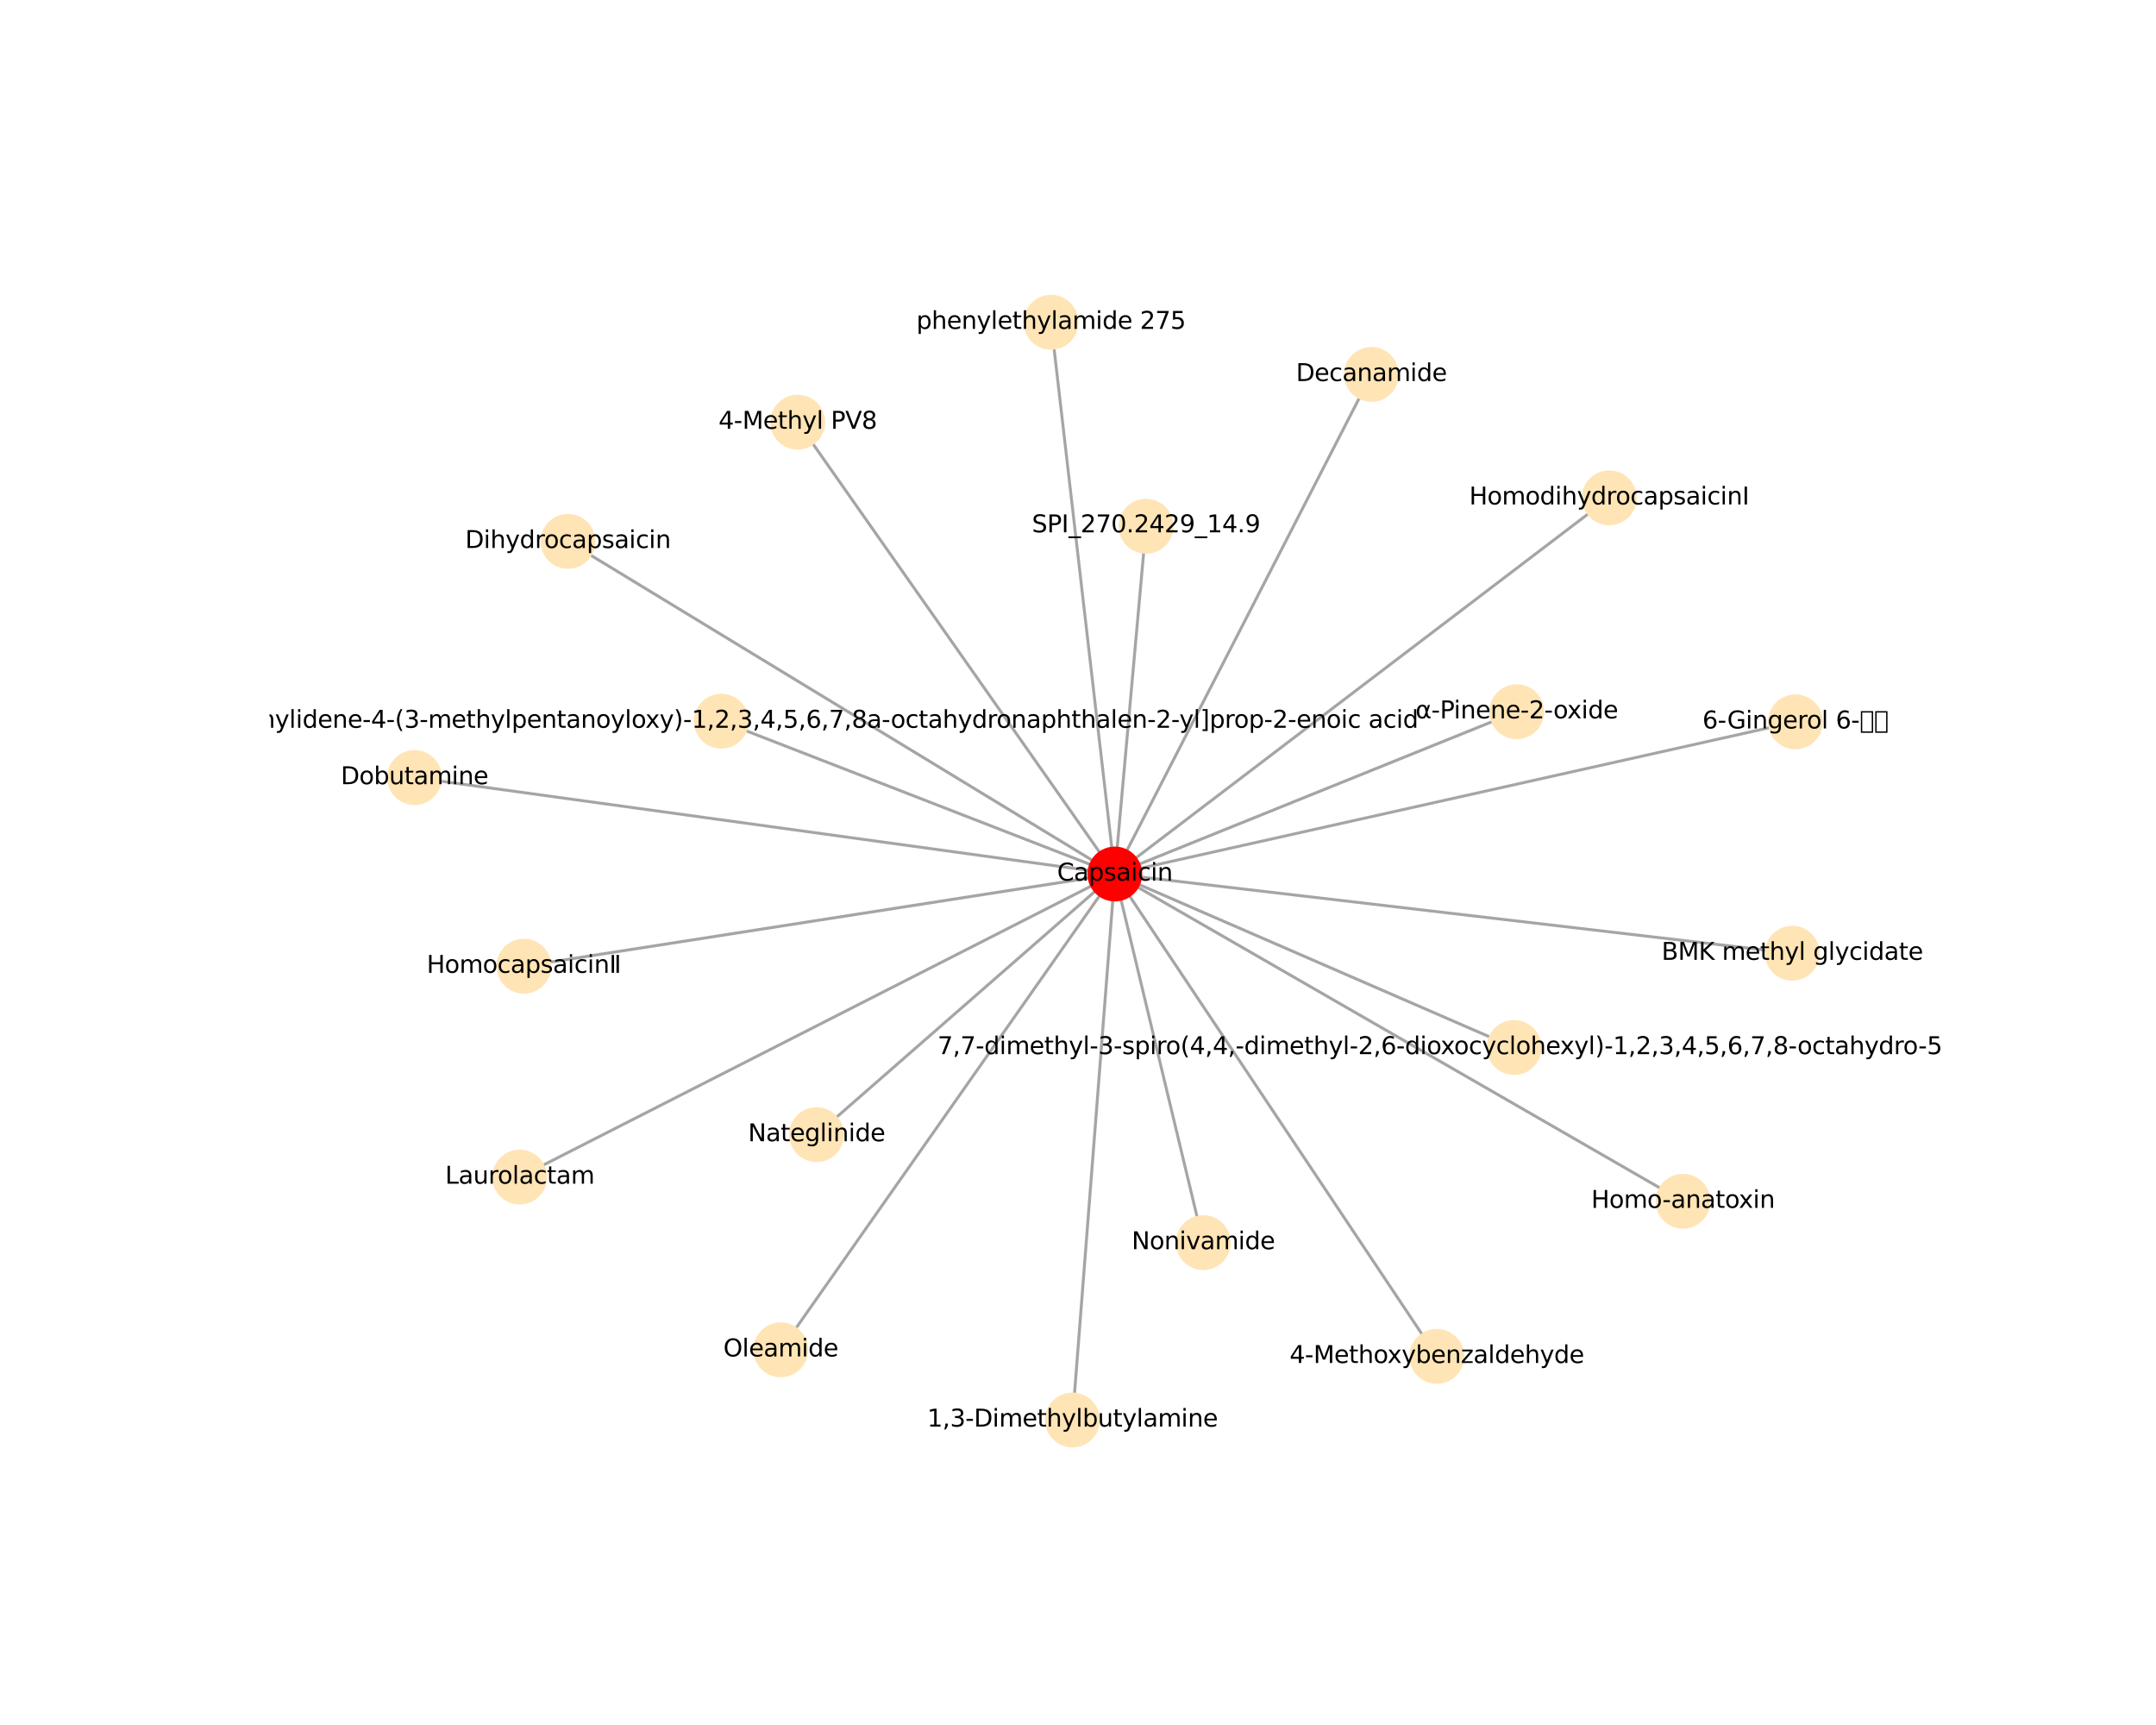 <?xml version="1.0" encoding="utf-8" standalone="no"?>
<!DOCTYPE svg PUBLIC "-//W3C//DTD SVG 1.1//EN"
  "http://www.w3.org/Graphics/SVG/1.1/DTD/svg11.dtd">
<svg xmlns:xlink="http://www.w3.org/1999/xlink" width="720pt" height="576pt" viewBox="0 0 720 576" xmlns="http://www.w3.org/2000/svg" version="1.1">
 <defs>
  <style type="text/css">*{stroke-linejoin: round; stroke-linecap: butt}</style>
 </defs>
 <g id="figure_1">
  <g id="patch_1">
   <path d="M 0 576 
L 720 576 
L 720 0 
L 0 0 
z
" style="fill: #ffffff"/>
  </g>
  <g id="axes_1">
   <g id="LineCollection_1">
    <path d="M 372.301 291.844 
L 506.515 237.656 
" clip-path="url(#p88972dcd99)" style="fill: none; stroke: #808080; stroke-opacity: 0.7; stroke-width: 0.997"/>
    <path d="M 372.301 291.844 
L 189.671 180.771 
" clip-path="url(#p88972dcd99)" style="fill: none; stroke: #808080; stroke-opacity: 0.7; stroke-width: 0.996"/>
    <path d="M 372.301 291.844 
L 505.641 349.782 
" clip-path="url(#p88972dcd99)" style="fill: none; stroke: #808080; stroke-opacity: 0.7; stroke-width: 0.993"/>
    <path d="M 372.301 291.844 
L 174.95 322.627 
" clip-path="url(#p88972dcd99)" style="fill: none; stroke: #808080; stroke-opacity: 0.7; stroke-width: 0.992"/>
    <path d="M 372.301 291.844 
L 562.037 401.113 
" clip-path="url(#p88972dcd99)" style="fill: none; stroke: #808080; stroke-opacity: 0.7; stroke-width: 0.989"/>
    <path d="M 372.301 291.844 
L 240.888 240.805 
" clip-path="url(#p88972dcd99)" style="fill: none; stroke: #808080; stroke-opacity: 0.7; stroke-width: 0.987"/>
    <path d="M 372.301 291.844 
L 358.15 474.153 
" clip-path="url(#p88972dcd99)" style="fill: none; stroke: #808080; stroke-opacity: 0.7; stroke-width: 0.987"/>
    <path d="M 372.301 291.844 
L 479.819 452.915 
" clip-path="url(#p88972dcd99)" style="fill: none; stroke: #808080; stroke-opacity: 0.7; stroke-width: 0.987"/>
    <path d="M 372.301 291.844 
L 272.695 378.865 
" clip-path="url(#p88972dcd99)" style="fill: none; stroke: #808080; stroke-opacity: 0.7; stroke-width: 0.986"/>
    <path d="M 372.301 291.844 
L 173.551 393.043 
" clip-path="url(#p88972dcd99)" style="fill: none; stroke: #808080; stroke-opacity: 0.7; stroke-width: 0.984"/>
    <path d="M 372.301 291.844 
L 457.985 125.032 
" clip-path="url(#p88972dcd99)" style="fill: none; stroke: #808080; stroke-opacity: 0.7; stroke-width: 0.983"/>
    <path d="M 372.301 291.844 
L 266.394 140.966 
" clip-path="url(#p88972dcd99)" style="fill: none; stroke: #808080; stroke-opacity: 0.7; stroke-width: 0.983"/>
    <path d="M 372.301 291.844 
L 382.724 175.721 
" clip-path="url(#p88972dcd99)" style="fill: none; stroke: #808080; stroke-opacity: 0.7; stroke-width: 0.983"/>
    <path d="M 372.301 291.844 
L 260.745 450.72 
" clip-path="url(#p88972dcd99)" style="fill: none; stroke: #808080; stroke-opacity: 0.7; stroke-width: 0.982"/>
    <path d="M 372.301 291.844 
L 537.411 166.235 
" clip-path="url(#p88972dcd99)" style="fill: none; stroke: #808080; stroke-opacity: 0.7; stroke-width: 0.982"/>
    <path d="M 372.301 291.844 
L 138.421 259.645 
" clip-path="url(#p88972dcd99)" style="fill: none; stroke: #808080; stroke-opacity: 0.7; stroke-width: 0.977"/>
    <path d="M 372.301 291.844 
L 401.834 414.916 
" clip-path="url(#p88972dcd99)" style="fill: none; stroke: #808080; stroke-opacity: 0.7; stroke-width: 0.976"/>
    <path d="M 372.301 291.844 
L 599.579 241.033 
" clip-path="url(#p88972dcd99)" style="fill: none; stroke: #808080; stroke-opacity: 0.7; stroke-width: 0.974"/>
    <path d="M 372.301 291.844 
L 598.527 318.296 
" clip-path="url(#p88972dcd99)" style="fill: none; stroke: #808080; stroke-opacity: 0.7; stroke-width: 0.974"/>
    <path d="M 372.301 291.844 
L 350.987 107.607 
" clip-path="url(#p88972dcd99)" style="fill: none; stroke: #808080; stroke-opacity: 0.7; stroke-width: 0.973"/>
   </g>
   <g id="PathCollection_1">
    <defs>
     <path id="C0_0_7d063f6a67" d="M 0 8.66 
C 2.297 8.66 4.5 7.748 6.124 6.124 
C 7.748 4.5 8.66 2.297 8.66 -0 
C 8.66 -2.297 7.748 -4.5 6.124 -6.124 
C 4.5 -7.748 2.297 -8.66 0 -8.66 
C -2.297 -8.66 -4.5 -7.748 -6.124 -6.124 
C -7.748 -4.5 -8.66 -2.297 -8.66 0 
C -8.66 2.297 -7.748 4.5 -6.124 6.124 
C -4.5 7.748 -2.297 8.66 0 8.66 
z
"/>
    </defs>
    <g clip-path="url(#p88972dcd99)">
     <use xlink:href="#C0_0_7d063f6a67" x="372.301" y="291.844" style="fill: #ff0000; stroke: #ff0000"/>
    </g>
    <g clip-path="url(#p88972dcd99)">
     <use xlink:href="#C0_0_7d063f6a67" x="506.515" y="237.656" style="fill: #ffe4b5; stroke: #ffe4b5"/>
    </g>
    <g clip-path="url(#p88972dcd99)">
     <use xlink:href="#C0_0_7d063f6a67" x="189.671" y="180.771" style="fill: #ffe4b5; stroke: #ffe4b5"/>
    </g>
    <g clip-path="url(#p88972dcd99)">
     <use xlink:href="#C0_0_7d063f6a67" x="505.641" y="349.782" style="fill: #ffe4b5; stroke: #ffe4b5"/>
    </g>
    <g clip-path="url(#p88972dcd99)">
     <use xlink:href="#C0_0_7d063f6a67" x="174.95" y="322.627" style="fill: #ffe4b5; stroke: #ffe4b5"/>
    </g>
    <g clip-path="url(#p88972dcd99)">
     <use xlink:href="#C0_0_7d063f6a67" x="562.037" y="401.113" style="fill: #ffe4b5; stroke: #ffe4b5"/>
    </g>
    <g clip-path="url(#p88972dcd99)">
     <use xlink:href="#C0_0_7d063f6a67" x="240.888" y="240.805" style="fill: #ffe4b5; stroke: #ffe4b5"/>
    </g>
    <g clip-path="url(#p88972dcd99)">
     <use xlink:href="#C0_0_7d063f6a67" x="358.15" y="474.153" style="fill: #ffe4b5; stroke: #ffe4b5"/>
    </g>
    <g clip-path="url(#p88972dcd99)">
     <use xlink:href="#C0_0_7d063f6a67" x="479.819" y="452.915" style="fill: #ffe4b5; stroke: #ffe4b5"/>
    </g>
    <g clip-path="url(#p88972dcd99)">
     <use xlink:href="#C0_0_7d063f6a67" x="272.695" y="378.865" style="fill: #ffe4b5; stroke: #ffe4b5"/>
    </g>
    <g clip-path="url(#p88972dcd99)">
     <use xlink:href="#C0_0_7d063f6a67" x="173.551" y="393.043" style="fill: #ffe4b5; stroke: #ffe4b5"/>
    </g>
    <g clip-path="url(#p88972dcd99)">
     <use xlink:href="#C0_0_7d063f6a67" x="457.985" y="125.032" style="fill: #ffe4b5; stroke: #ffe4b5"/>
    </g>
    <g clip-path="url(#p88972dcd99)">
     <use xlink:href="#C0_0_7d063f6a67" x="266.394" y="140.966" style="fill: #ffe4b5; stroke: #ffe4b5"/>
    </g>
    <g clip-path="url(#p88972dcd99)">
     <use xlink:href="#C0_0_7d063f6a67" x="382.724" y="175.721" style="fill: #ffe4b5; stroke: #ffe4b5"/>
    </g>
    <g clip-path="url(#p88972dcd99)">
     <use xlink:href="#C0_0_7d063f6a67" x="260.745" y="450.72" style="fill: #ffe4b5; stroke: #ffe4b5"/>
    </g>
    <g clip-path="url(#p88972dcd99)">
     <use xlink:href="#C0_0_7d063f6a67" x="537.411" y="166.235" style="fill: #ffe4b5; stroke: #ffe4b5"/>
    </g>
    <g clip-path="url(#p88972dcd99)">
     <use xlink:href="#C0_0_7d063f6a67" x="138.421" y="259.645" style="fill: #ffe4b5; stroke: #ffe4b5"/>
    </g>
    <g clip-path="url(#p88972dcd99)">
     <use xlink:href="#C0_0_7d063f6a67" x="401.834" y="414.916" style="fill: #ffe4b5; stroke: #ffe4b5"/>
    </g>
    <g clip-path="url(#p88972dcd99)">
     <use xlink:href="#C0_0_7d063f6a67" x="599.579" y="241.033" style="fill: #ffe4b5; stroke: #ffe4b5"/>
    </g>
    <g clip-path="url(#p88972dcd99)">
     <use xlink:href="#C0_0_7d063f6a67" x="598.527" y="318.296" style="fill: #ffe4b5; stroke: #ffe4b5"/>
    </g>
    <g clip-path="url(#p88972dcd99)">
     <use xlink:href="#C0_0_7d063f6a67" x="350.987" y="107.607" style="fill: #ffe4b5; stroke: #ffe4b5"/>
    </g>
   </g>
   <g id="text_1">
    <g clip-path="url(#p88972dcd99)">
     <!-- Capsaicin -->
     <g transform="translate(353.025 294.052) scale(0.08 -0.08)">
      <defs>
       <path id="DejaVuSans-43" d="M 4122 4306 
L 4122 3641 
Q 3803 3938 3442 4084 
Q 3081 4231 2675 4231 
Q 1875 4231 1450 3742 
Q 1025 3253 1025 2328 
Q 1025 1406 1450 917 
Q 1875 428 2675 428 
Q 3081 428 3442 575 
Q 3803 722 4122 1019 
L 4122 359 
Q 3791 134 3420 21 
Q 3050 -91 2638 -91 
Q 1578 -91 968 557 
Q 359 1206 359 2328 
Q 359 3453 968 4101 
Q 1578 4750 2638 4750 
Q 3056 4750 3426 4639 
Q 3797 4528 4122 4306 
z
" transform="scale(0.016)"/>
       <path id="DejaVuSans-61" d="M 2194 1759 
Q 1497 1759 1228 1600 
Q 959 1441 959 1056 
Q 959 750 1161 570 
Q 1363 391 1709 391 
Q 2188 391 2477 730 
Q 2766 1069 2766 1631 
L 2766 1759 
L 2194 1759 
z
M 3341 1997 
L 3341 0 
L 2766 0 
L 2766 531 
Q 2569 213 2275 61 
Q 1981 -91 1556 -91 
Q 1019 -91 701 211 
Q 384 513 384 1019 
Q 384 1609 779 1909 
Q 1175 2209 1959 2209 
L 2766 2209 
L 2766 2266 
Q 2766 2663 2505 2880 
Q 2244 3097 1772 3097 
Q 1472 3097 1187 3025 
Q 903 2953 641 2809 
L 641 3341 
Q 956 3463 1253 3523 
Q 1550 3584 1831 3584 
Q 2591 3584 2966 3190 
Q 3341 2797 3341 1997 
z
" transform="scale(0.016)"/>
       <path id="DejaVuSans-70" d="M 1159 525 
L 1159 -1331 
L 581 -1331 
L 581 3500 
L 1159 3500 
L 1159 2969 
Q 1341 3281 1617 3432 
Q 1894 3584 2278 3584 
Q 2916 3584 3314 3078 
Q 3713 2572 3713 1747 
Q 3713 922 3314 415 
Q 2916 -91 2278 -91 
Q 1894 -91 1617 61 
Q 1341 213 1159 525 
z
M 3116 1747 
Q 3116 2381 2855 2742 
Q 2594 3103 2138 3103 
Q 1681 3103 1420 2742 
Q 1159 2381 1159 1747 
Q 1159 1113 1420 752 
Q 1681 391 2138 391 
Q 2594 391 2855 752 
Q 3116 1113 3116 1747 
z
" transform="scale(0.016)"/>
       <path id="DejaVuSans-73" d="M 2834 3397 
L 2834 2853 
Q 2591 2978 2328 3040 
Q 2066 3103 1784 3103 
Q 1356 3103 1142 2972 
Q 928 2841 928 2578 
Q 928 2378 1081 2264 
Q 1234 2150 1697 2047 
L 1894 2003 
Q 2506 1872 2764 1633 
Q 3022 1394 3022 966 
Q 3022 478 2636 193 
Q 2250 -91 1575 -91 
Q 1294 -91 989 -36 
Q 684 19 347 128 
L 347 722 
Q 666 556 975 473 
Q 1284 391 1588 391 
Q 1994 391 2212 530 
Q 2431 669 2431 922 
Q 2431 1156 2273 1281 
Q 2116 1406 1581 1522 
L 1381 1569 
Q 847 1681 609 1914 
Q 372 2147 372 2553 
Q 372 3047 722 3315 
Q 1072 3584 1716 3584 
Q 2034 3584 2315 3537 
Q 2597 3491 2834 3397 
z
" transform="scale(0.016)"/>
       <path id="DejaVuSans-69" d="M 603 3500 
L 1178 3500 
L 1178 0 
L 603 0 
L 603 3500 
z
M 603 4863 
L 1178 4863 
L 1178 4134 
L 603 4134 
L 603 4863 
z
" transform="scale(0.016)"/>
       <path id="DejaVuSans-63" d="M 3122 3366 
L 3122 2828 
Q 2878 2963 2633 3030 
Q 2388 3097 2138 3097 
Q 1578 3097 1268 2742 
Q 959 2388 959 1747 
Q 959 1106 1268 751 
Q 1578 397 2138 397 
Q 2388 397 2633 464 
Q 2878 531 3122 666 
L 3122 134 
Q 2881 22 2623 -34 
Q 2366 -91 2075 -91 
Q 1284 -91 818 406 
Q 353 903 353 1747 
Q 353 2603 823 3093 
Q 1294 3584 2113 3584 
Q 2378 3584 2631 3529 
Q 2884 3475 3122 3366 
z
" transform="scale(0.016)"/>
       <path id="DejaVuSans-6e" d="M 3513 2113 
L 3513 0 
L 2938 0 
L 2938 2094 
Q 2938 2591 2744 2837 
Q 2550 3084 2163 3084 
Q 1697 3084 1428 2787 
Q 1159 2491 1159 1978 
L 1159 0 
L 581 0 
L 581 3500 
L 1159 3500 
L 1159 2956 
Q 1366 3272 1645 3428 
Q 1925 3584 2291 3584 
Q 2894 3584 3203 3211 
Q 3513 2838 3513 2113 
z
" transform="scale(0.016)"/>
      </defs>
      <use xlink:href="#DejaVuSans-43"/>
      <use xlink:href="#DejaVuSans-61" x="69.824"/>
      <use xlink:href="#DejaVuSans-70" x="131.104"/>
      <use xlink:href="#DejaVuSans-73" x="194.58"/>
      <use xlink:href="#DejaVuSans-61" x="246.68"/>
      <use xlink:href="#DejaVuSans-69" x="307.959"/>
      <use xlink:href="#DejaVuSans-63" x="335.742"/>
      <use xlink:href="#DejaVuSans-69" x="390.723"/>
      <use xlink:href="#DejaVuSans-6e" x="418.506"/>
     </g>
    </g>
   </g>
   <g id="text_2">
    <g clip-path="url(#p88972dcd99)">
     <!-- α-Pinene-2-oxide -->
     <g transform="translate(472.701 239.864) scale(0.08 -0.08)">
      <defs>
       <path id="DejaVuSans-3b1" d="M 2644 1628 
L 2506 2350 
Q 2366 3091 1809 3091 
Q 1391 3091 1200 2747 
Q 959 2316 959 1747 
Q 959 1059 1194 731 
Q 1431 397 1809 397 
Q 2228 397 2453 1063 
L 2644 1628 
z
M 2966 2584 
L 3275 3500 
L 3788 3500 
L 3147 1603 
L 3272 919 
Q 3300 766 3409 638 
Q 3538 488 3638 488 
L 3913 488 
L 3913 0 
L 3569 0 
Q 3275 0 3013 263 
Q 2884 394 2831 669 
Q 2688 322 2394 50 
Q 2256 -78 1809 -78 
Q 1075 -78 719 397 
Q 353 888 353 1747 
Q 353 2666 750 3097 
Q 1191 3578 1809 3578 
Q 2781 3578 2966 2584 
z
" transform="scale(0.016)"/>
       <path id="DejaVuSans-2d" d="M 313 2009 
L 1997 2009 
L 1997 1497 
L 313 1497 
L 313 2009 
z
" transform="scale(0.016)"/>
       <path id="DejaVuSans-50" d="M 1259 4147 
L 1259 2394 
L 2053 2394 
Q 2494 2394 2734 2622 
Q 2975 2850 2975 3272 
Q 2975 3691 2734 3919 
Q 2494 4147 2053 4147 
L 1259 4147 
z
M 628 4666 
L 2053 4666 
Q 2838 4666 3239 4311 
Q 3641 3956 3641 3272 
Q 3641 2581 3239 2228 
Q 2838 1875 2053 1875 
L 1259 1875 
L 1259 0 
L 628 0 
L 628 4666 
z
" transform="scale(0.016)"/>
       <path id="DejaVuSans-65" d="M 3597 1894 
L 3597 1613 
L 953 1613 
Q 991 1019 1311 708 
Q 1631 397 2203 397 
Q 2534 397 2845 478 
Q 3156 559 3463 722 
L 3463 178 
Q 3153 47 2828 -22 
Q 2503 -91 2169 -91 
Q 1331 -91 842 396 
Q 353 884 353 1716 
Q 353 2575 817 3079 
Q 1281 3584 2069 3584 
Q 2775 3584 3186 3129 
Q 3597 2675 3597 1894 
z
M 3022 2063 
Q 3016 2534 2758 2815 
Q 2500 3097 2075 3097 
Q 1594 3097 1305 2825 
Q 1016 2553 972 2059 
L 3022 2063 
z
" transform="scale(0.016)"/>
       <path id="DejaVuSans-32" d="M 1228 531 
L 3431 531 
L 3431 0 
L 469 0 
L 469 531 
Q 828 903 1448 1529 
Q 2069 2156 2228 2338 
Q 2531 2678 2651 2914 
Q 2772 3150 2772 3378 
Q 2772 3750 2511 3984 
Q 2250 4219 1831 4219 
Q 1534 4219 1204 4116 
Q 875 4013 500 3803 
L 500 4441 
Q 881 4594 1212 4672 
Q 1544 4750 1819 4750 
Q 2544 4750 2975 4387 
Q 3406 4025 3406 3419 
Q 3406 3131 3298 2873 
Q 3191 2616 2906 2266 
Q 2828 2175 2409 1742 
Q 1991 1309 1228 531 
z
" transform="scale(0.016)"/>
       <path id="DejaVuSans-6f" d="M 1959 3097 
Q 1497 3097 1228 2736 
Q 959 2375 959 1747 
Q 959 1119 1226 758 
Q 1494 397 1959 397 
Q 2419 397 2687 759 
Q 2956 1122 2956 1747 
Q 2956 2369 2687 2733 
Q 2419 3097 1959 3097 
z
M 1959 3584 
Q 2709 3584 3137 3096 
Q 3566 2609 3566 1747 
Q 3566 888 3137 398 
Q 2709 -91 1959 -91 
Q 1206 -91 779 398 
Q 353 888 353 1747 
Q 353 2609 779 3096 
Q 1206 3584 1959 3584 
z
" transform="scale(0.016)"/>
       <path id="DejaVuSans-78" d="M 3513 3500 
L 2247 1797 
L 3578 0 
L 2900 0 
L 1881 1375 
L 863 0 
L 184 0 
L 1544 1831 
L 300 3500 
L 978 3500 
L 1906 2253 
L 2834 3500 
L 3513 3500 
z
" transform="scale(0.016)"/>
       <path id="DejaVuSans-64" d="M 2906 2969 
L 2906 4863 
L 3481 4863 
L 3481 0 
L 2906 0 
L 2906 525 
Q 2725 213 2448 61 
Q 2172 -91 1784 -91 
Q 1150 -91 751 415 
Q 353 922 353 1747 
Q 353 2572 751 3078 
Q 1150 3584 1784 3584 
Q 2172 3584 2448 3432 
Q 2725 3281 2906 2969 
z
M 947 1747 
Q 947 1113 1208 752 
Q 1469 391 1925 391 
Q 2381 391 2643 752 
Q 2906 1113 2906 1747 
Q 2906 2381 2643 2742 
Q 2381 3103 1925 3103 
Q 1469 3103 1208 2742 
Q 947 2381 947 1747 
z
" transform="scale(0.016)"/>
      </defs>
      <use xlink:href="#DejaVuSans-3b1"/>
      <use xlink:href="#DejaVuSans-2d" x="65.918"/>
      <use xlink:href="#DejaVuSans-50" x="102.002"/>
      <use xlink:href="#DejaVuSans-69" x="160.055"/>
      <use xlink:href="#DejaVuSans-6e" x="187.838"/>
      <use xlink:href="#DejaVuSans-65" x="251.217"/>
      <use xlink:href="#DejaVuSans-6e" x="312.74"/>
      <use xlink:href="#DejaVuSans-65" x="376.119"/>
      <use xlink:href="#DejaVuSans-2d" x="437.643"/>
      <use xlink:href="#DejaVuSans-32" x="473.727"/>
      <use xlink:href="#DejaVuSans-2d" x="537.35"/>
      <use xlink:href="#DejaVuSans-6f" x="575.309"/>
      <use xlink:href="#DejaVuSans-78" x="633.365"/>
      <use xlink:href="#DejaVuSans-69" x="692.545"/>
      <use xlink:href="#DejaVuSans-64" x="720.328"/>
      <use xlink:href="#DejaVuSans-65" x="783.805"/>
     </g>
    </g>
   </g>
   <g id="text_3">
    <g clip-path="url(#p88972dcd99)">
     <!-- Dihydrocapsaicin -->
     <g transform="translate(155.354 182.979) scale(0.08 -0.08)">
      <defs>
       <path id="DejaVuSans-44" d="M 1259 4147 
L 1259 519 
L 2022 519 
Q 2988 519 3436 956 
Q 3884 1394 3884 2338 
Q 3884 3275 3436 3711 
Q 2988 4147 2022 4147 
L 1259 4147 
z
M 628 4666 
L 1925 4666 
Q 3281 4666 3915 4102 
Q 4550 3538 4550 2338 
Q 4550 1131 3912 565 
Q 3275 0 1925 0 
L 628 0 
L 628 4666 
z
" transform="scale(0.016)"/>
       <path id="DejaVuSans-68" d="M 3513 2113 
L 3513 0 
L 2938 0 
L 2938 2094 
Q 2938 2591 2744 2837 
Q 2550 3084 2163 3084 
Q 1697 3084 1428 2787 
Q 1159 2491 1159 1978 
L 1159 0 
L 581 0 
L 581 4863 
L 1159 4863 
L 1159 2956 
Q 1366 3272 1645 3428 
Q 1925 3584 2291 3584 
Q 2894 3584 3203 3211 
Q 3513 2838 3513 2113 
z
" transform="scale(0.016)"/>
       <path id="DejaVuSans-79" d="M 2059 -325 
Q 1816 -950 1584 -1140 
Q 1353 -1331 966 -1331 
L 506 -1331 
L 506 -850 
L 844 -850 
Q 1081 -850 1212 -737 
Q 1344 -625 1503 -206 
L 1606 56 
L 191 3500 
L 800 3500 
L 1894 763 
L 2988 3500 
L 3597 3500 
L 2059 -325 
z
" transform="scale(0.016)"/>
       <path id="DejaVuSans-72" d="M 2631 2963 
Q 2534 3019 2420 3045 
Q 2306 3072 2169 3072 
Q 1681 3072 1420 2755 
Q 1159 2438 1159 1844 
L 1159 0 
L 581 0 
L 581 3500 
L 1159 3500 
L 1159 2956 
Q 1341 3275 1631 3429 
Q 1922 3584 2338 3584 
Q 2397 3584 2469 3576 
Q 2541 3569 2628 3553 
L 2631 2963 
z
" transform="scale(0.016)"/>
      </defs>
      <use xlink:href="#DejaVuSans-44"/>
      <use xlink:href="#DejaVuSans-69" x="77.002"/>
      <use xlink:href="#DejaVuSans-68" x="104.785"/>
      <use xlink:href="#DejaVuSans-79" x="168.164"/>
      <use xlink:href="#DejaVuSans-64" x="227.344"/>
      <use xlink:href="#DejaVuSans-72" x="290.82"/>
      <use xlink:href="#DejaVuSans-6f" x="329.684"/>
      <use xlink:href="#DejaVuSans-63" x="390.865"/>
      <use xlink:href="#DejaVuSans-61" x="445.846"/>
      <use xlink:href="#DejaVuSans-70" x="507.125"/>
      <use xlink:href="#DejaVuSans-73" x="570.602"/>
      <use xlink:href="#DejaVuSans-61" x="622.701"/>
      <use xlink:href="#DejaVuSans-69" x="683.98"/>
      <use xlink:href="#DejaVuSans-63" x="711.764"/>
      <use xlink:href="#DejaVuSans-69" x="766.744"/>
      <use xlink:href="#DejaVuSans-6e" x="794.527"/>
     </g>
    </g>
   </g>
   <g id="text_4">
    <g clip-path="url(#p88972dcd99)">
     <!-- 7,7-dimethyl-3-spiro(4,4,-dimethyl-2,6-dioxocyclohexyl)-1,2,3,4,5,6,7,8-octahydro-5-quinolinone -->
     <g transform="translate(313.078 351.99) scale(0.08 -0.08)">
      <defs>
       <path id="DejaVuSans-37" d="M 525 4666 
L 3525 4666 
L 3525 4397 
L 1831 0 
L 1172 0 
L 2766 4134 
L 525 4134 
L 525 4666 
z
" transform="scale(0.016)"/>
       <path id="DejaVuSans-2c" d="M 750 794 
L 1409 794 
L 1409 256 
L 897 -744 
L 494 -744 
L 750 256 
L 750 794 
z
" transform="scale(0.016)"/>
       <path id="DejaVuSans-6d" d="M 3328 2828 
Q 3544 3216 3844 3400 
Q 4144 3584 4550 3584 
Q 5097 3584 5394 3201 
Q 5691 2819 5691 2113 
L 5691 0 
L 5113 0 
L 5113 2094 
Q 5113 2597 4934 2840 
Q 4756 3084 4391 3084 
Q 3944 3084 3684 2787 
Q 3425 2491 3425 1978 
L 3425 0 
L 2847 0 
L 2847 2094 
Q 2847 2600 2669 2842 
Q 2491 3084 2119 3084 
Q 1678 3084 1418 2786 
Q 1159 2488 1159 1978 
L 1159 0 
L 581 0 
L 581 3500 
L 1159 3500 
L 1159 2956 
Q 1356 3278 1631 3431 
Q 1906 3584 2284 3584 
Q 2666 3584 2933 3390 
Q 3200 3197 3328 2828 
z
" transform="scale(0.016)"/>
       <path id="DejaVuSans-74" d="M 1172 4494 
L 1172 3500 
L 2356 3500 
L 2356 3053 
L 1172 3053 
L 1172 1153 
Q 1172 725 1289 603 
Q 1406 481 1766 481 
L 2356 481 
L 2356 0 
L 1766 0 
Q 1100 0 847 248 
Q 594 497 594 1153 
L 594 3053 
L 172 3053 
L 172 3500 
L 594 3500 
L 594 4494 
L 1172 4494 
z
" transform="scale(0.016)"/>
       <path id="DejaVuSans-6c" d="M 603 4863 
L 1178 4863 
L 1178 0 
L 603 0 
L 603 4863 
z
" transform="scale(0.016)"/>
       <path id="DejaVuSans-33" d="M 2597 2516 
Q 3050 2419 3304 2112 
Q 3559 1806 3559 1356 
Q 3559 666 3084 287 
Q 2609 -91 1734 -91 
Q 1441 -91 1130 -33 
Q 819 25 488 141 
L 488 750 
Q 750 597 1062 519 
Q 1375 441 1716 441 
Q 2309 441 2620 675 
Q 2931 909 2931 1356 
Q 2931 1769 2642 2001 
Q 2353 2234 1838 2234 
L 1294 2234 
L 1294 2753 
L 1863 2753 
Q 2328 2753 2575 2939 
Q 2822 3125 2822 3475 
Q 2822 3834 2567 4026 
Q 2313 4219 1838 4219 
Q 1578 4219 1281 4162 
Q 984 4106 628 3988 
L 628 4550 
Q 988 4650 1302 4700 
Q 1616 4750 1894 4750 
Q 2613 4750 3031 4423 
Q 3450 4097 3450 3541 
Q 3450 3153 3228 2886 
Q 3006 2619 2597 2516 
z
" transform="scale(0.016)"/>
       <path id="DejaVuSans-28" d="M 1984 4856 
Q 1566 4138 1362 3434 
Q 1159 2731 1159 2009 
Q 1159 1288 1364 580 
Q 1569 -128 1984 -844 
L 1484 -844 
Q 1016 -109 783 600 
Q 550 1309 550 2009 
Q 550 2706 781 3412 
Q 1013 4119 1484 4856 
L 1984 4856 
z
" transform="scale(0.016)"/>
       <path id="DejaVuSans-34" d="M 2419 4116 
L 825 1625 
L 2419 1625 
L 2419 4116 
z
M 2253 4666 
L 3047 4666 
L 3047 1625 
L 3713 1625 
L 3713 1100 
L 3047 1100 
L 3047 0 
L 2419 0 
L 2419 1100 
L 313 1100 
L 313 1709 
L 2253 4666 
z
" transform="scale(0.016)"/>
       <path id="DejaVuSans-36" d="M 2113 2584 
Q 1688 2584 1439 2293 
Q 1191 2003 1191 1497 
Q 1191 994 1439 701 
Q 1688 409 2113 409 
Q 2538 409 2786 701 
Q 3034 994 3034 1497 
Q 3034 2003 2786 2293 
Q 2538 2584 2113 2584 
z
M 3366 4563 
L 3366 3988 
Q 3128 4100 2886 4159 
Q 2644 4219 2406 4219 
Q 1781 4219 1451 3797 
Q 1122 3375 1075 2522 
Q 1259 2794 1537 2939 
Q 1816 3084 2150 3084 
Q 2853 3084 3261 2657 
Q 3669 2231 3669 1497 
Q 3669 778 3244 343 
Q 2819 -91 2113 -91 
Q 1303 -91 875 529 
Q 447 1150 447 2328 
Q 447 3434 972 4092 
Q 1497 4750 2381 4750 
Q 2619 4750 2861 4703 
Q 3103 4656 3366 4563 
z
" transform="scale(0.016)"/>
       <path id="DejaVuSans-29" d="M 513 4856 
L 1013 4856 
Q 1481 4119 1714 3412 
Q 1947 2706 1947 2009 
Q 1947 1309 1714 600 
Q 1481 -109 1013 -844 
L 513 -844 
Q 928 -128 1133 580 
Q 1338 1288 1338 2009 
Q 1338 2731 1133 3434 
Q 928 4138 513 4856 
z
" transform="scale(0.016)"/>
       <path id="DejaVuSans-31" d="M 794 531 
L 1825 531 
L 1825 4091 
L 703 3866 
L 703 4441 
L 1819 4666 
L 2450 4666 
L 2450 531 
L 3481 531 
L 3481 0 
L 794 0 
L 794 531 
z
" transform="scale(0.016)"/>
       <path id="DejaVuSans-35" d="M 691 4666 
L 3169 4666 
L 3169 4134 
L 1269 4134 
L 1269 2991 
Q 1406 3038 1543 3061 
Q 1681 3084 1819 3084 
Q 2600 3084 3056 2656 
Q 3513 2228 3513 1497 
Q 3513 744 3044 326 
Q 2575 -91 1722 -91 
Q 1428 -91 1123 -41 
Q 819 9 494 109 
L 494 744 
Q 775 591 1075 516 
Q 1375 441 1709 441 
Q 2250 441 2565 725 
Q 2881 1009 2881 1497 
Q 2881 1984 2565 2268 
Q 2250 2553 1709 2553 
Q 1456 2553 1204 2497 
Q 953 2441 691 2322 
L 691 4666 
z
" transform="scale(0.016)"/>
       <path id="DejaVuSans-38" d="M 2034 2216 
Q 1584 2216 1326 1975 
Q 1069 1734 1069 1313 
Q 1069 891 1326 650 
Q 1584 409 2034 409 
Q 2484 409 2743 651 
Q 3003 894 3003 1313 
Q 3003 1734 2745 1975 
Q 2488 2216 2034 2216 
z
M 1403 2484 
Q 997 2584 770 2862 
Q 544 3141 544 3541 
Q 544 4100 942 4425 
Q 1341 4750 2034 4750 
Q 2731 4750 3128 4425 
Q 3525 4100 3525 3541 
Q 3525 3141 3298 2862 
Q 3072 2584 2669 2484 
Q 3125 2378 3379 2068 
Q 3634 1759 3634 1313 
Q 3634 634 3220 271 
Q 2806 -91 2034 -91 
Q 1263 -91 848 271 
Q 434 634 434 1313 
Q 434 1759 690 2068 
Q 947 2378 1403 2484 
z
M 1172 3481 
Q 1172 3119 1398 2916 
Q 1625 2713 2034 2713 
Q 2441 2713 2670 2916 
Q 2900 3119 2900 3481 
Q 2900 3844 2670 4047 
Q 2441 4250 2034 4250 
Q 1625 4250 1398 4047 
Q 1172 3844 1172 3481 
z
" transform="scale(0.016)"/>
       <path id="DejaVuSans-71" d="M 947 1747 
Q 947 1113 1208 752 
Q 1469 391 1925 391 
Q 2381 391 2643 752 
Q 2906 1113 2906 1747 
Q 2906 2381 2643 2742 
Q 2381 3103 1925 3103 
Q 1469 3103 1208 2742 
Q 947 2381 947 1747 
z
M 2906 525 
Q 2725 213 2448 61 
Q 2172 -91 1784 -91 
Q 1150 -91 751 415 
Q 353 922 353 1747 
Q 353 2572 751 3078 
Q 1150 3584 1784 3584 
Q 2172 3584 2448 3432 
Q 2725 3281 2906 2969 
L 2906 3500 
L 3481 3500 
L 3481 -1331 
L 2906 -1331 
L 2906 525 
z
" transform="scale(0.016)"/>
       <path id="DejaVuSans-75" d="M 544 1381 
L 544 3500 
L 1119 3500 
L 1119 1403 
Q 1119 906 1312 657 
Q 1506 409 1894 409 
Q 2359 409 2629 706 
Q 2900 1003 2900 1516 
L 2900 3500 
L 3475 3500 
L 3475 0 
L 2900 0 
L 2900 538 
Q 2691 219 2414 64 
Q 2138 -91 1772 -91 
Q 1169 -91 856 284 
Q 544 659 544 1381 
z
M 1991 3584 
L 1991 3584 
z
" transform="scale(0.016)"/>
      </defs>
      <use xlink:href="#DejaVuSans-37"/>
      <use xlink:href="#DejaVuSans-2c" x="63.623"/>
      <use xlink:href="#DejaVuSans-37" x="95.41"/>
      <use xlink:href="#DejaVuSans-2d" x="159.033"/>
      <use xlink:href="#DejaVuSans-64" x="195.117"/>
      <use xlink:href="#DejaVuSans-69" x="258.594"/>
      <use xlink:href="#DejaVuSans-6d" x="286.377"/>
      <use xlink:href="#DejaVuSans-65" x="383.789"/>
      <use xlink:href="#DejaVuSans-74" x="445.312"/>
      <use xlink:href="#DejaVuSans-68" x="484.521"/>
      <use xlink:href="#DejaVuSans-79" x="547.9"/>
      <use xlink:href="#DejaVuSans-6c" x="607.08"/>
      <use xlink:href="#DejaVuSans-2d" x="634.863"/>
      <use xlink:href="#DejaVuSans-33" x="670.947"/>
      <use xlink:href="#DejaVuSans-2d" x="734.57"/>
      <use xlink:href="#DejaVuSans-73" x="770.654"/>
      <use xlink:href="#DejaVuSans-70" x="822.754"/>
      <use xlink:href="#DejaVuSans-69" x="886.23"/>
      <use xlink:href="#DejaVuSans-72" x="914.014"/>
      <use xlink:href="#DejaVuSans-6f" x="952.877"/>
      <use xlink:href="#DejaVuSans-28" x="1014.059"/>
      <use xlink:href="#DejaVuSans-34" x="1053.072"/>
      <use xlink:href="#DejaVuSans-2c" x="1116.695"/>
      <use xlink:href="#DejaVuSans-34" x="1148.482"/>
      <use xlink:href="#DejaVuSans-2c" x="1212.105"/>
      <use xlink:href="#DejaVuSans-2d" x="1243.893"/>
      <use xlink:href="#DejaVuSans-64" x="1279.977"/>
      <use xlink:href="#DejaVuSans-69" x="1343.453"/>
      <use xlink:href="#DejaVuSans-6d" x="1371.236"/>
      <use xlink:href="#DejaVuSans-65" x="1468.648"/>
      <use xlink:href="#DejaVuSans-74" x="1530.172"/>
      <use xlink:href="#DejaVuSans-68" x="1569.381"/>
      <use xlink:href="#DejaVuSans-79" x="1632.76"/>
      <use xlink:href="#DejaVuSans-6c" x="1691.939"/>
      <use xlink:href="#DejaVuSans-2d" x="1719.723"/>
      <use xlink:href="#DejaVuSans-32" x="1755.807"/>
      <use xlink:href="#DejaVuSans-2c" x="1819.43"/>
      <use xlink:href="#DejaVuSans-36" x="1851.217"/>
      <use xlink:href="#DejaVuSans-2d" x="1914.84"/>
      <use xlink:href="#DejaVuSans-64" x="1950.924"/>
      <use xlink:href="#DejaVuSans-69" x="2014.4"/>
      <use xlink:href="#DejaVuSans-6f" x="2042.184"/>
      <use xlink:href="#DejaVuSans-78" x="2100.24"/>
      <use xlink:href="#DejaVuSans-6f" x="2156.295"/>
      <use xlink:href="#DejaVuSans-63" x="2217.477"/>
      <use xlink:href="#DejaVuSans-79" x="2272.457"/>
      <use xlink:href="#DejaVuSans-63" x="2331.637"/>
      <use xlink:href="#DejaVuSans-6c" x="2386.617"/>
      <use xlink:href="#DejaVuSans-6f" x="2414.4"/>
      <use xlink:href="#DejaVuSans-68" x="2475.582"/>
      <use xlink:href="#DejaVuSans-65" x="2538.961"/>
      <use xlink:href="#DejaVuSans-78" x="2598.734"/>
      <use xlink:href="#DejaVuSans-79" x="2657.914"/>
      <use xlink:href="#DejaVuSans-6c" x="2717.094"/>
      <use xlink:href="#DejaVuSans-29" x="2744.877"/>
      <use xlink:href="#DejaVuSans-2d" x="2783.891"/>
      <use xlink:href="#DejaVuSans-31" x="2819.975"/>
      <use xlink:href="#DejaVuSans-2c" x="2883.598"/>
      <use xlink:href="#DejaVuSans-32" x="2915.385"/>
      <use xlink:href="#DejaVuSans-2c" x="2979.008"/>
      <use xlink:href="#DejaVuSans-33" x="3010.795"/>
      <use xlink:href="#DejaVuSans-2c" x="3074.418"/>
      <use xlink:href="#DejaVuSans-34" x="3106.205"/>
      <use xlink:href="#DejaVuSans-2c" x="3169.828"/>
      <use xlink:href="#DejaVuSans-35" x="3201.615"/>
      <use xlink:href="#DejaVuSans-2c" x="3265.238"/>
      <use xlink:href="#DejaVuSans-36" x="3297.025"/>
      <use xlink:href="#DejaVuSans-2c" x="3360.648"/>
      <use xlink:href="#DejaVuSans-37" x="3392.436"/>
      <use xlink:href="#DejaVuSans-2c" x="3456.059"/>
      <use xlink:href="#DejaVuSans-38" x="3487.846"/>
      <use xlink:href="#DejaVuSans-2d" x="3551.469"/>
      <use xlink:href="#DejaVuSans-6f" x="3589.428"/>
      <use xlink:href="#DejaVuSans-63" x="3650.609"/>
      <use xlink:href="#DejaVuSans-74" x="3705.59"/>
      <use xlink:href="#DejaVuSans-61" x="3744.799"/>
      <use xlink:href="#DejaVuSans-68" x="3806.078"/>
      <use xlink:href="#DejaVuSans-79" x="3869.457"/>
      <use xlink:href="#DejaVuSans-64" x="3928.637"/>
      <use xlink:href="#DejaVuSans-72" x="3992.113"/>
      <use xlink:href="#DejaVuSans-6f" x="4030.977"/>
      <use xlink:href="#DejaVuSans-2d" x="4094.033"/>
      <use xlink:href="#DejaVuSans-35" x="4130.117"/>
      <use xlink:href="#DejaVuSans-2d" x="4193.74"/>
      <use xlink:href="#DejaVuSans-71" x="4229.824"/>
      <use xlink:href="#DejaVuSans-75" x="4293.301"/>
      <use xlink:href="#DejaVuSans-69" x="4356.68"/>
      <use xlink:href="#DejaVuSans-6e" x="4384.463"/>
      <use xlink:href="#DejaVuSans-6f" x="4447.842"/>
      <use xlink:href="#DejaVuSans-6c" x="4509.023"/>
      <use xlink:href="#DejaVuSans-69" x="4536.807"/>
      <use xlink:href="#DejaVuSans-6e" x="4564.59"/>
      <use xlink:href="#DejaVuSans-6f" x="4627.969"/>
      <use xlink:href="#DejaVuSans-6e" x="4689.15"/>
      <use xlink:href="#DejaVuSans-65" x="4752.529"/>
     </g>
    </g>
   </g>
   <g id="text_5">
    <g clip-path="url(#p88972dcd99)">
     <!-- HomocapsaicinⅡ -->
     <g transform="translate(142.5 324.835) scale(0.08 -0.08)">
      <defs>
       <path id="DejaVuSans-48" d="M 628 4666 
L 1259 4666 
L 1259 2753 
L 3553 2753 
L 3553 4666 
L 4184 4666 
L 4184 0 
L 3553 0 
L 3553 2222 
L 1259 2222 
L 1259 0 
L 628 0 
L 628 4666 
z
" transform="scale(0.016)"/>
       <path id="DejaVuSans-2161" d="M 628 4666 
L 1259 4666 
L 1259 0 
L 628 0 
L 628 4666 
z
M 1892 4666 
L 2523 4666 
L 2523 0 
L 1892 0 
L 1892 4666 
z
" transform="scale(0.016)"/>
      </defs>
      <use xlink:href="#DejaVuSans-48"/>
      <use xlink:href="#DejaVuSans-6f" x="75.195"/>
      <use xlink:href="#DejaVuSans-6d" x="136.377"/>
      <use xlink:href="#DejaVuSans-6f" x="233.789"/>
      <use xlink:href="#DejaVuSans-63" x="294.971"/>
      <use xlink:href="#DejaVuSans-61" x="349.951"/>
      <use xlink:href="#DejaVuSans-70" x="411.23"/>
      <use xlink:href="#DejaVuSans-73" x="474.707"/>
      <use xlink:href="#DejaVuSans-61" x="526.807"/>
      <use xlink:href="#DejaVuSans-69" x="588.086"/>
      <use xlink:href="#DejaVuSans-63" x="615.869"/>
      <use xlink:href="#DejaVuSans-69" x="670.85"/>
      <use xlink:href="#DejaVuSans-6e" x="698.633"/>
      <use xlink:href="#DejaVuSans-2161" x="762.012"/>
     </g>
    </g>
   </g>
   <g id="text_6">
    <g clip-path="url(#p88972dcd99)">
     <!-- Homo-anatoxin -->
     <g transform="translate(531.378 403.321) scale(0.08 -0.08)">
      <use xlink:href="#DejaVuSans-48"/>
      <use xlink:href="#DejaVuSans-6f" x="75.195"/>
      <use xlink:href="#DejaVuSans-6d" x="136.377"/>
      <use xlink:href="#DejaVuSans-6f" x="233.789"/>
      <use xlink:href="#DejaVuSans-2d" x="296.846"/>
      <use xlink:href="#DejaVuSans-61" x="332.93"/>
      <use xlink:href="#DejaVuSans-6e" x="394.209"/>
      <use xlink:href="#DejaVuSans-61" x="457.588"/>
      <use xlink:href="#DejaVuSans-74" x="518.867"/>
      <use xlink:href="#DejaVuSans-6f" x="558.076"/>
      <use xlink:href="#DejaVuSans-78" x="616.133"/>
      <use xlink:href="#DejaVuSans-69" x="675.312"/>
      <use xlink:href="#DejaVuSans-6e" x="703.096"/>
     </g>
    </g>
   </g>
   <g id="text_7">
    <g clip-path="url(#p88972dcd99)">
     <!-- 2-[4a-methyl-8-methylidene-4-(3-methylpentanoyloxy)-1,2,3,4,5,6,7,8a-octahydronaphthalen-2-yl]prop-2-enoic acid -->
     <g transform="translate(8.185 243.012) scale(0.08 -0.08)">
      <defs>
       <path id="DejaVuSans-5b" d="M 550 4863 
L 1875 4863 
L 1875 4416 
L 1125 4416 
L 1125 -397 
L 1875 -397 
L 1875 -844 
L 550 -844 
L 550 4863 
z
" transform="scale(0.016)"/>
       <path id="DejaVuSans-5d" d="M 1947 4863 
L 1947 -844 
L 622 -844 
L 622 -397 
L 1369 -397 
L 1369 4416 
L 622 4416 
L 622 4863 
L 1947 4863 
z
" transform="scale(0.016)"/>
       <path id="DejaVuSans-20" transform="scale(0.016)"/>
      </defs>
      <use xlink:href="#DejaVuSans-32"/>
      <use xlink:href="#DejaVuSans-2d" x="63.623"/>
      <use xlink:href="#DejaVuSans-5b" x="99.707"/>
      <use xlink:href="#DejaVuSans-34" x="138.721"/>
      <use xlink:href="#DejaVuSans-61" x="202.344"/>
      <use xlink:href="#DejaVuSans-2d" x="263.623"/>
      <use xlink:href="#DejaVuSans-6d" x="299.707"/>
      <use xlink:href="#DejaVuSans-65" x="397.119"/>
      <use xlink:href="#DejaVuSans-74" x="458.643"/>
      <use xlink:href="#DejaVuSans-68" x="497.852"/>
      <use xlink:href="#DejaVuSans-79" x="561.23"/>
      <use xlink:href="#DejaVuSans-6c" x="620.41"/>
      <use xlink:href="#DejaVuSans-2d" x="648.193"/>
      <use xlink:href="#DejaVuSans-38" x="684.277"/>
      <use xlink:href="#DejaVuSans-2d" x="747.9"/>
      <use xlink:href="#DejaVuSans-6d" x="783.984"/>
      <use xlink:href="#DejaVuSans-65" x="881.396"/>
      <use xlink:href="#DejaVuSans-74" x="942.92"/>
      <use xlink:href="#DejaVuSans-68" x="982.129"/>
      <use xlink:href="#DejaVuSans-79" x="1045.508"/>
      <use xlink:href="#DejaVuSans-6c" x="1104.688"/>
      <use xlink:href="#DejaVuSans-69" x="1132.471"/>
      <use xlink:href="#DejaVuSans-64" x="1160.254"/>
      <use xlink:href="#DejaVuSans-65" x="1223.73"/>
      <use xlink:href="#DejaVuSans-6e" x="1285.254"/>
      <use xlink:href="#DejaVuSans-65" x="1348.633"/>
      <use xlink:href="#DejaVuSans-2d" x="1410.156"/>
      <use xlink:href="#DejaVuSans-34" x="1446.24"/>
      <use xlink:href="#DejaVuSans-2d" x="1509.863"/>
      <use xlink:href="#DejaVuSans-28" x="1545.947"/>
      <use xlink:href="#DejaVuSans-33" x="1584.961"/>
      <use xlink:href="#DejaVuSans-2d" x="1648.584"/>
      <use xlink:href="#DejaVuSans-6d" x="1684.668"/>
      <use xlink:href="#DejaVuSans-65" x="1782.08"/>
      <use xlink:href="#DejaVuSans-74" x="1843.604"/>
      <use xlink:href="#DejaVuSans-68" x="1882.812"/>
      <use xlink:href="#DejaVuSans-79" x="1946.191"/>
      <use xlink:href="#DejaVuSans-6c" x="2005.371"/>
      <use xlink:href="#DejaVuSans-70" x="2033.154"/>
      <use xlink:href="#DejaVuSans-65" x="2096.631"/>
      <use xlink:href="#DejaVuSans-6e" x="2158.154"/>
      <use xlink:href="#DejaVuSans-74" x="2221.533"/>
      <use xlink:href="#DejaVuSans-61" x="2260.742"/>
      <use xlink:href="#DejaVuSans-6e" x="2322.021"/>
      <use xlink:href="#DejaVuSans-6f" x="2385.4"/>
      <use xlink:href="#DejaVuSans-79" x="2446.582"/>
      <use xlink:href="#DejaVuSans-6c" x="2505.762"/>
      <use xlink:href="#DejaVuSans-6f" x="2533.545"/>
      <use xlink:href="#DejaVuSans-78" x="2591.602"/>
      <use xlink:href="#DejaVuSans-79" x="2650.781"/>
      <use xlink:href="#DejaVuSans-29" x="2709.961"/>
      <use xlink:href="#DejaVuSans-2d" x="2748.975"/>
      <use xlink:href="#DejaVuSans-31" x="2785.059"/>
      <use xlink:href="#DejaVuSans-2c" x="2848.682"/>
      <use xlink:href="#DejaVuSans-32" x="2880.469"/>
      <use xlink:href="#DejaVuSans-2c" x="2944.092"/>
      <use xlink:href="#DejaVuSans-33" x="2975.879"/>
      <use xlink:href="#DejaVuSans-2c" x="3039.502"/>
      <use xlink:href="#DejaVuSans-34" x="3071.289"/>
      <use xlink:href="#DejaVuSans-2c" x="3134.912"/>
      <use xlink:href="#DejaVuSans-35" x="3166.699"/>
      <use xlink:href="#DejaVuSans-2c" x="3230.322"/>
      <use xlink:href="#DejaVuSans-36" x="3262.109"/>
      <use xlink:href="#DejaVuSans-2c" x="3325.732"/>
      <use xlink:href="#DejaVuSans-37" x="3357.52"/>
      <use xlink:href="#DejaVuSans-2c" x="3421.143"/>
      <use xlink:href="#DejaVuSans-38" x="3452.93"/>
      <use xlink:href="#DejaVuSans-61" x="3516.553"/>
      <use xlink:href="#DejaVuSans-2d" x="3577.832"/>
      <use xlink:href="#DejaVuSans-6f" x="3615.791"/>
      <use xlink:href="#DejaVuSans-63" x="3676.973"/>
      <use xlink:href="#DejaVuSans-74" x="3731.953"/>
      <use xlink:href="#DejaVuSans-61" x="3771.162"/>
      <use xlink:href="#DejaVuSans-68" x="3832.441"/>
      <use xlink:href="#DejaVuSans-79" x="3895.82"/>
      <use xlink:href="#DejaVuSans-64" x="3955"/>
      <use xlink:href="#DejaVuSans-72" x="4018.477"/>
      <use xlink:href="#DejaVuSans-6f" x="4057.34"/>
      <use xlink:href="#DejaVuSans-6e" x="4118.521"/>
      <use xlink:href="#DejaVuSans-61" x="4181.9"/>
      <use xlink:href="#DejaVuSans-70" x="4243.18"/>
      <use xlink:href="#DejaVuSans-68" x="4306.656"/>
      <use xlink:href="#DejaVuSans-74" x="4370.035"/>
      <use xlink:href="#DejaVuSans-68" x="4409.244"/>
      <use xlink:href="#DejaVuSans-61" x="4472.623"/>
      <use xlink:href="#DejaVuSans-6c" x="4533.902"/>
      <use xlink:href="#DejaVuSans-65" x="4561.686"/>
      <use xlink:href="#DejaVuSans-6e" x="4623.209"/>
      <use xlink:href="#DejaVuSans-2d" x="4686.588"/>
      <use xlink:href="#DejaVuSans-32" x="4722.672"/>
      <use xlink:href="#DejaVuSans-2d" x="4786.295"/>
      <use xlink:href="#DejaVuSans-79" x="4820.629"/>
      <use xlink:href="#DejaVuSans-6c" x="4879.809"/>
      <use xlink:href="#DejaVuSans-5d" x="4907.592"/>
      <use xlink:href="#DejaVuSans-70" x="4946.605"/>
      <use xlink:href="#DejaVuSans-72" x="5010.082"/>
      <use xlink:href="#DejaVuSans-6f" x="5048.945"/>
      <use xlink:href="#DejaVuSans-70" x="5110.127"/>
      <use xlink:href="#DejaVuSans-2d" x="5173.604"/>
      <use xlink:href="#DejaVuSans-32" x="5209.688"/>
      <use xlink:href="#DejaVuSans-2d" x="5273.311"/>
      <use xlink:href="#DejaVuSans-65" x="5309.395"/>
      <use xlink:href="#DejaVuSans-6e" x="5370.918"/>
      <use xlink:href="#DejaVuSans-6f" x="5434.297"/>
      <use xlink:href="#DejaVuSans-69" x="5495.479"/>
      <use xlink:href="#DejaVuSans-63" x="5523.262"/>
      <use xlink:href="#DejaVuSans-20" x="5578.242"/>
      <use xlink:href="#DejaVuSans-61" x="5610.029"/>
      <use xlink:href="#DejaVuSans-63" x="5671.309"/>
      <use xlink:href="#DejaVuSans-69" x="5726.289"/>
      <use xlink:href="#DejaVuSans-64" x="5754.072"/>
     </g>
    </g>
   </g>
   <g id="text_8">
    <g clip-path="url(#p88972dcd99)">
     <!-- 1,3-Dimethylbutylamine -->
     <g transform="translate(309.639 476.36) scale(0.08 -0.08)">
      <defs>
       <path id="DejaVuSans-62" d="M 3116 1747 
Q 3116 2381 2855 2742 
Q 2594 3103 2138 3103 
Q 1681 3103 1420 2742 
Q 1159 2381 1159 1747 
Q 1159 1113 1420 752 
Q 1681 391 2138 391 
Q 2594 391 2855 752 
Q 3116 1113 3116 1747 
z
M 1159 2969 
Q 1341 3281 1617 3432 
Q 1894 3584 2278 3584 
Q 2916 3584 3314 3078 
Q 3713 2572 3713 1747 
Q 3713 922 3314 415 
Q 2916 -91 2278 -91 
Q 1894 -91 1617 61 
Q 1341 213 1159 525 
L 1159 0 
L 581 0 
L 581 4863 
L 1159 4863 
L 1159 2969 
z
" transform="scale(0.016)"/>
      </defs>
      <use xlink:href="#DejaVuSans-31"/>
      <use xlink:href="#DejaVuSans-2c" x="63.623"/>
      <use xlink:href="#DejaVuSans-33" x="95.41"/>
      <use xlink:href="#DejaVuSans-2d" x="159.033"/>
      <use xlink:href="#DejaVuSans-44" x="195.117"/>
      <use xlink:href="#DejaVuSans-69" x="272.119"/>
      <use xlink:href="#DejaVuSans-6d" x="299.902"/>
      <use xlink:href="#DejaVuSans-65" x="397.314"/>
      <use xlink:href="#DejaVuSans-74" x="458.838"/>
      <use xlink:href="#DejaVuSans-68" x="498.047"/>
      <use xlink:href="#DejaVuSans-79" x="561.426"/>
      <use xlink:href="#DejaVuSans-6c" x="620.605"/>
      <use xlink:href="#DejaVuSans-62" x="648.389"/>
      <use xlink:href="#DejaVuSans-75" x="711.865"/>
      <use xlink:href="#DejaVuSans-74" x="775.244"/>
      <use xlink:href="#DejaVuSans-79" x="814.453"/>
      <use xlink:href="#DejaVuSans-6c" x="873.633"/>
      <use xlink:href="#DejaVuSans-61" x="901.416"/>
      <use xlink:href="#DejaVuSans-6d" x="962.695"/>
      <use xlink:href="#DejaVuSans-69" x="1060.107"/>
      <use xlink:href="#DejaVuSans-6e" x="1087.891"/>
      <use xlink:href="#DejaVuSans-65" x="1151.27"/>
     </g>
    </g>
   </g>
   <g id="text_9">
    <g clip-path="url(#p88972dcd99)">
     <!-- 4-Methoxybenzaldehyde -->
     <g transform="translate(430.657 455.123) scale(0.08 -0.08)">
      <defs>
       <path id="DejaVuSans-4d" d="M 628 4666 
L 1569 4666 
L 2759 1491 
L 3956 4666 
L 4897 4666 
L 4897 0 
L 4281 0 
L 4281 4097 
L 3078 897 
L 2444 897 
L 1241 4097 
L 1241 0 
L 628 0 
L 628 4666 
z
" transform="scale(0.016)"/>
       <path id="DejaVuSans-7a" d="M 353 3500 
L 3084 3500 
L 3084 2975 
L 922 459 
L 3084 459 
L 3084 0 
L 275 0 
L 275 525 
L 2438 3041 
L 353 3041 
L 353 3500 
z
" transform="scale(0.016)"/>
      </defs>
      <use xlink:href="#DejaVuSans-34"/>
      <use xlink:href="#DejaVuSans-2d" x="63.623"/>
      <use xlink:href="#DejaVuSans-4d" x="99.707"/>
      <use xlink:href="#DejaVuSans-65" x="185.986"/>
      <use xlink:href="#DejaVuSans-74" x="247.51"/>
      <use xlink:href="#DejaVuSans-68" x="286.719"/>
      <use xlink:href="#DejaVuSans-6f" x="350.098"/>
      <use xlink:href="#DejaVuSans-78" x="408.154"/>
      <use xlink:href="#DejaVuSans-79" x="467.334"/>
      <use xlink:href="#DejaVuSans-62" x="526.514"/>
      <use xlink:href="#DejaVuSans-65" x="589.99"/>
      <use xlink:href="#DejaVuSans-6e" x="651.514"/>
      <use xlink:href="#DejaVuSans-7a" x="714.893"/>
      <use xlink:href="#DejaVuSans-61" x="767.383"/>
      <use xlink:href="#DejaVuSans-6c" x="828.662"/>
      <use xlink:href="#DejaVuSans-64" x="856.445"/>
      <use xlink:href="#DejaVuSans-65" x="919.922"/>
      <use xlink:href="#DejaVuSans-68" x="981.445"/>
      <use xlink:href="#DejaVuSans-79" x="1044.824"/>
      <use xlink:href="#DejaVuSans-64" x="1104.004"/>
      <use xlink:href="#DejaVuSans-65" x="1167.48"/>
     </g>
    </g>
   </g>
   <g id="text_10">
    <g clip-path="url(#p88972dcd99)">
     <!-- Nateglinide -->
     <g transform="translate(249.813 381.073) scale(0.08 -0.08)">
      <defs>
       <path id="DejaVuSans-4e" d="M 628 4666 
L 1478 4666 
L 3547 763 
L 3547 4666 
L 4159 4666 
L 4159 0 
L 3309 0 
L 1241 3903 
L 1241 0 
L 628 0 
L 628 4666 
z
" transform="scale(0.016)"/>
       <path id="DejaVuSans-67" d="M 2906 1791 
Q 2906 2416 2648 2759 
Q 2391 3103 1925 3103 
Q 1463 3103 1205 2759 
Q 947 2416 947 1791 
Q 947 1169 1205 825 
Q 1463 481 1925 481 
Q 2391 481 2648 825 
Q 2906 1169 2906 1791 
z
M 3481 434 
Q 3481 -459 3084 -895 
Q 2688 -1331 1869 -1331 
Q 1566 -1331 1297 -1286 
Q 1028 -1241 775 -1147 
L 775 -588 
Q 1028 -725 1275 -790 
Q 1522 -856 1778 -856 
Q 2344 -856 2625 -561 
Q 2906 -266 2906 331 
L 2906 616 
Q 2728 306 2450 153 
Q 2172 0 1784 0 
Q 1141 0 747 490 
Q 353 981 353 1791 
Q 353 2603 747 3093 
Q 1141 3584 1784 3584 
Q 2172 3584 2450 3431 
Q 2728 3278 2906 2969 
L 2906 3500 
L 3481 3500 
L 3481 434 
z
" transform="scale(0.016)"/>
      </defs>
      <use xlink:href="#DejaVuSans-4e"/>
      <use xlink:href="#DejaVuSans-61" x="74.805"/>
      <use xlink:href="#DejaVuSans-74" x="136.084"/>
      <use xlink:href="#DejaVuSans-65" x="175.293"/>
      <use xlink:href="#DejaVuSans-67" x="236.816"/>
      <use xlink:href="#DejaVuSans-6c" x="300.293"/>
      <use xlink:href="#DejaVuSans-69" x="328.076"/>
      <use xlink:href="#DejaVuSans-6e" x="355.859"/>
      <use xlink:href="#DejaVuSans-69" x="419.238"/>
      <use xlink:href="#DejaVuSans-64" x="447.021"/>
      <use xlink:href="#DejaVuSans-65" x="510.498"/>
     </g>
    </g>
   </g>
   <g id="text_11">
    <g clip-path="url(#p88972dcd99)">
     <!-- Laurolactam -->
     <g transform="translate(148.657 395.25) scale(0.08 -0.08)">
      <defs>
       <path id="DejaVuSans-4c" d="M 628 4666 
L 1259 4666 
L 1259 531 
L 3531 531 
L 3531 0 
L 628 0 
L 628 4666 
z
" transform="scale(0.016)"/>
      </defs>
      <use xlink:href="#DejaVuSans-4c"/>
      <use xlink:href="#DejaVuSans-61" x="55.713"/>
      <use xlink:href="#DejaVuSans-75" x="116.992"/>
      <use xlink:href="#DejaVuSans-72" x="180.371"/>
      <use xlink:href="#DejaVuSans-6f" x="219.234"/>
      <use xlink:href="#DejaVuSans-6c" x="280.416"/>
      <use xlink:href="#DejaVuSans-61" x="308.199"/>
      <use xlink:href="#DejaVuSans-63" x="369.479"/>
      <use xlink:href="#DejaVuSans-74" x="424.459"/>
      <use xlink:href="#DejaVuSans-61" x="463.668"/>
      <use xlink:href="#DejaVuSans-6d" x="524.947"/>
     </g>
    </g>
   </g>
   <g id="text_12">
    <g clip-path="url(#p88972dcd99)">
     <!-- Decanamide -->
     <g transform="translate(432.799 127.24) scale(0.08 -0.08)">
      <use xlink:href="#DejaVuSans-44"/>
      <use xlink:href="#DejaVuSans-65" x="77.002"/>
      <use xlink:href="#DejaVuSans-63" x="138.525"/>
      <use xlink:href="#DejaVuSans-61" x="193.506"/>
      <use xlink:href="#DejaVuSans-6e" x="254.785"/>
      <use xlink:href="#DejaVuSans-61" x="318.164"/>
      <use xlink:href="#DejaVuSans-6d" x="379.443"/>
      <use xlink:href="#DejaVuSans-69" x="476.855"/>
      <use xlink:href="#DejaVuSans-64" x="504.639"/>
      <use xlink:href="#DejaVuSans-65" x="568.115"/>
     </g>
    </g>
   </g>
   <g id="text_13">
    <g clip-path="url(#p88972dcd99)">
     <!-- 4-Methyl PV8 -->
     <g transform="translate(239.947 143.174) scale(0.08 -0.08)">
      <defs>
       <path id="DejaVuSans-56" d="M 1831 0 
L 50 4666 
L 709 4666 
L 2188 738 
L 3669 4666 
L 4325 4666 
L 2547 0 
L 1831 0 
z
" transform="scale(0.016)"/>
      </defs>
      <use xlink:href="#DejaVuSans-34"/>
      <use xlink:href="#DejaVuSans-2d" x="63.623"/>
      <use xlink:href="#DejaVuSans-4d" x="99.707"/>
      <use xlink:href="#DejaVuSans-65" x="185.986"/>
      <use xlink:href="#DejaVuSans-74" x="247.51"/>
      <use xlink:href="#DejaVuSans-68" x="286.719"/>
      <use xlink:href="#DejaVuSans-79" x="350.098"/>
      <use xlink:href="#DejaVuSans-6c" x="409.277"/>
      <use xlink:href="#DejaVuSans-20" x="437.061"/>
      <use xlink:href="#DejaVuSans-50" x="468.848"/>
      <use xlink:href="#DejaVuSans-56" x="529.15"/>
      <use xlink:href="#DejaVuSans-38" x="597.559"/>
     </g>
    </g>
   </g>
   <g id="text_14">
    <g clip-path="url(#p88972dcd99)">
     <!-- SPI_270.2429_14.9 -->
     <g transform="translate(344.601 177.747) scale(0.08 -0.08)">
      <defs>
       <path id="DejaVuSans-53" d="M 3425 4513 
L 3425 3897 
Q 3066 4069 2747 4153 
Q 2428 4238 2131 4238 
Q 1616 4238 1336 4038 
Q 1056 3838 1056 3469 
Q 1056 3159 1242 3001 
Q 1428 2844 1947 2747 
L 2328 2669 
Q 3034 2534 3370 2195 
Q 3706 1856 3706 1288 
Q 3706 609 3251 259 
Q 2797 -91 1919 -91 
Q 1588 -91 1214 -16 
Q 841 59 441 206 
L 441 856 
Q 825 641 1194 531 
Q 1563 422 1919 422 
Q 2459 422 2753 634 
Q 3047 847 3047 1241 
Q 3047 1584 2836 1778 
Q 2625 1972 2144 2069 
L 1759 2144 
Q 1053 2284 737 2584 
Q 422 2884 422 3419 
Q 422 4038 858 4394 
Q 1294 4750 2059 4750 
Q 2388 4750 2728 4690 
Q 3069 4631 3425 4513 
z
" transform="scale(0.016)"/>
       <path id="DejaVuSans-49" d="M 628 4666 
L 1259 4666 
L 1259 0 
L 628 0 
L 628 4666 
z
" transform="scale(0.016)"/>
       <path id="DejaVuSans-5f" d="M 3263 -1063 
L 3263 -1509 
L -63 -1509 
L -63 -1063 
L 3263 -1063 
z
" transform="scale(0.016)"/>
       <path id="DejaVuSans-30" d="M 2034 4250 
Q 1547 4250 1301 3770 
Q 1056 3291 1056 2328 
Q 1056 1369 1301 889 
Q 1547 409 2034 409 
Q 2525 409 2770 889 
Q 3016 1369 3016 2328 
Q 3016 3291 2770 3770 
Q 2525 4250 2034 4250 
z
M 2034 4750 
Q 2819 4750 3233 4129 
Q 3647 3509 3647 2328 
Q 3647 1150 3233 529 
Q 2819 -91 2034 -91 
Q 1250 -91 836 529 
Q 422 1150 422 2328 
Q 422 3509 836 4129 
Q 1250 4750 2034 4750 
z
" transform="scale(0.016)"/>
       <path id="DejaVuSans-2e" d="M 684 794 
L 1344 794 
L 1344 0 
L 684 0 
L 684 794 
z
" transform="scale(0.016)"/>
       <path id="DejaVuSans-39" d="M 703 97 
L 703 672 
Q 941 559 1184 500 
Q 1428 441 1663 441 
Q 2288 441 2617 861 
Q 2947 1281 2994 2138 
Q 2813 1869 2534 1725 
Q 2256 1581 1919 1581 
Q 1219 1581 811 2004 
Q 403 2428 403 3163 
Q 403 3881 828 4315 
Q 1253 4750 1959 4750 
Q 2769 4750 3195 4129 
Q 3622 3509 3622 2328 
Q 3622 1225 3098 567 
Q 2575 -91 1691 -91 
Q 1453 -91 1209 -44 
Q 966 3 703 97 
z
M 1959 2075 
Q 2384 2075 2632 2365 
Q 2881 2656 2881 3163 
Q 2881 3666 2632 3958 
Q 2384 4250 1959 4250 
Q 1534 4250 1286 3958 
Q 1038 3666 1038 3163 
Q 1038 2656 1286 2365 
Q 1534 2075 1959 2075 
z
" transform="scale(0.016)"/>
      </defs>
      <use xlink:href="#DejaVuSans-53"/>
      <use xlink:href="#DejaVuSans-50" x="63.477"/>
      <use xlink:href="#DejaVuSans-49" x="123.779"/>
      <use xlink:href="#DejaVuSans-5f" x="153.271"/>
      <use xlink:href="#DejaVuSans-32" x="203.271"/>
      <use xlink:href="#DejaVuSans-37" x="266.895"/>
      <use xlink:href="#DejaVuSans-30" x="330.518"/>
      <use xlink:href="#DejaVuSans-2e" x="394.141"/>
      <use xlink:href="#DejaVuSans-32" x="425.928"/>
      <use xlink:href="#DejaVuSans-34" x="489.551"/>
      <use xlink:href="#DejaVuSans-32" x="553.174"/>
      <use xlink:href="#DejaVuSans-39" x="616.797"/>
      <use xlink:href="#DejaVuSans-5f" x="680.42"/>
      <use xlink:href="#DejaVuSans-31" x="730.42"/>
      <use xlink:href="#DejaVuSans-34" x="794.043"/>
      <use xlink:href="#DejaVuSans-2e" x="857.666"/>
      <use xlink:href="#DejaVuSans-39" x="889.453"/>
     </g>
    </g>
   </g>
   <g id="text_15">
    <g clip-path="url(#p88972dcd99)">
     <!-- Oleamide -->
     <g transform="translate(241.564 452.928) scale(0.08 -0.08)">
      <defs>
       <path id="DejaVuSans-4f" d="M 2522 4238 
Q 1834 4238 1429 3725 
Q 1025 3213 1025 2328 
Q 1025 1447 1429 934 
Q 1834 422 2522 422 
Q 3209 422 3611 934 
Q 4013 1447 4013 2328 
Q 4013 3213 3611 3725 
Q 3209 4238 2522 4238 
z
M 2522 4750 
Q 3503 4750 4090 4092 
Q 4678 3434 4678 2328 
Q 4678 1225 4090 567 
Q 3503 -91 2522 -91 
Q 1538 -91 948 565 
Q 359 1222 359 2328 
Q 359 3434 948 4092 
Q 1538 4750 2522 4750 
z
" transform="scale(0.016)"/>
      </defs>
      <use xlink:href="#DejaVuSans-4f"/>
      <use xlink:href="#DejaVuSans-6c" x="78.711"/>
      <use xlink:href="#DejaVuSans-65" x="106.494"/>
      <use xlink:href="#DejaVuSans-61" x="168.018"/>
      <use xlink:href="#DejaVuSans-6d" x="229.297"/>
      <use xlink:href="#DejaVuSans-69" x="326.709"/>
      <use xlink:href="#DejaVuSans-64" x="354.492"/>
      <use xlink:href="#DejaVuSans-65" x="417.969"/>
     </g>
    </g>
   </g>
   <g id="text_16">
    <g clip-path="url(#p88972dcd99)">
     <!-- HomodihydrocapsaicinI -->
     <g transform="translate(490.655 168.443) scale(0.08 -0.08)">
      <use xlink:href="#DejaVuSans-48"/>
      <use xlink:href="#DejaVuSans-6f" x="75.195"/>
      <use xlink:href="#DejaVuSans-6d" x="136.377"/>
      <use xlink:href="#DejaVuSans-6f" x="233.789"/>
      <use xlink:href="#DejaVuSans-64" x="294.971"/>
      <use xlink:href="#DejaVuSans-69" x="358.447"/>
      <use xlink:href="#DejaVuSans-68" x="386.23"/>
      <use xlink:href="#DejaVuSans-79" x="449.609"/>
      <use xlink:href="#DejaVuSans-64" x="508.789"/>
      <use xlink:href="#DejaVuSans-72" x="572.266"/>
      <use xlink:href="#DejaVuSans-6f" x="611.129"/>
      <use xlink:href="#DejaVuSans-63" x="672.311"/>
      <use xlink:href="#DejaVuSans-61" x="727.291"/>
      <use xlink:href="#DejaVuSans-70" x="788.57"/>
      <use xlink:href="#DejaVuSans-73" x="852.047"/>
      <use xlink:href="#DejaVuSans-61" x="904.146"/>
      <use xlink:href="#DejaVuSans-69" x="965.426"/>
      <use xlink:href="#DejaVuSans-63" x="993.209"/>
      <use xlink:href="#DejaVuSans-69" x="1048.189"/>
      <use xlink:href="#DejaVuSans-6e" x="1075.973"/>
      <use xlink:href="#DejaVuSans-49" x="1139.352"/>
     </g>
    </g>
   </g>
   <g id="text_17">
    <g clip-path="url(#p88972dcd99)">
     <!-- Dobutamine -->
     <g transform="translate(113.796 261.853) scale(0.08 -0.08)">
      <use xlink:href="#DejaVuSans-44"/>
      <use xlink:href="#DejaVuSans-6f" x="77.002"/>
      <use xlink:href="#DejaVuSans-62" x="138.184"/>
      <use xlink:href="#DejaVuSans-75" x="201.66"/>
      <use xlink:href="#DejaVuSans-74" x="265.039"/>
      <use xlink:href="#DejaVuSans-61" x="304.248"/>
      <use xlink:href="#DejaVuSans-6d" x="365.527"/>
      <use xlink:href="#DejaVuSans-69" x="462.939"/>
      <use xlink:href="#DejaVuSans-6e" x="490.723"/>
      <use xlink:href="#DejaVuSans-65" x="554.102"/>
     </g>
    </g>
   </g>
   <g id="text_18">
    <g clip-path="url(#p88972dcd99)">
     <!-- Nonivamide -->
     <g transform="translate(377.921 417.123) scale(0.08 -0.08)">
      <defs>
       <path id="DejaVuSans-76" d="M 191 3500 
L 800 3500 
L 1894 563 
L 2988 3500 
L 3597 3500 
L 2284 0 
L 1503 0 
L 191 3500 
z
" transform="scale(0.016)"/>
      </defs>
      <use xlink:href="#DejaVuSans-4e"/>
      <use xlink:href="#DejaVuSans-6f" x="74.805"/>
      <use xlink:href="#DejaVuSans-6e" x="135.986"/>
      <use xlink:href="#DejaVuSans-69" x="199.365"/>
      <use xlink:href="#DejaVuSans-76" x="227.148"/>
      <use xlink:href="#DejaVuSans-61" x="286.328"/>
      <use xlink:href="#DejaVuSans-6d" x="347.607"/>
      <use xlink:href="#DejaVuSans-69" x="445.02"/>
      <use xlink:href="#DejaVuSans-64" x="472.803"/>
      <use xlink:href="#DejaVuSans-65" x="536.279"/>
     </g>
    </g>
   </g>
   <g id="text_19">
    <g clip-path="url(#p88972dcd99)">
     <!-- 6-Gingerol 6-姜酚 -->
     <g transform="translate(568.525 243.241) scale(0.08 -0.08)">
      <defs>
       <path id="DejaVuSans-47" d="M 3809 666 
L 3809 1919 
L 2778 1919 
L 2778 2438 
L 4434 2438 
L 4434 434 
Q 4069 175 3628 42 
Q 3188 -91 2688 -91 
Q 1594 -91 976 548 
Q 359 1188 359 2328 
Q 359 3472 976 4111 
Q 1594 4750 2688 4750 
Q 3144 4750 3555 4637 
Q 3966 4525 4313 4306 
L 4313 3634 
Q 3963 3931 3569 4081 
Q 3175 4231 2741 4231 
Q 1884 4231 1454 3753 
Q 1025 3275 1025 2328 
Q 1025 1384 1454 906 
Q 1884 428 2741 428 
Q 3075 428 3337 486 
Q 3600 544 3809 666 
z
" transform="scale(0.016)"/>
       <path id="DejaVuSans-59dc" d="M 319 -1131 
L 319 4513 
L 3519 4513 
L 3519 -1131 
L 319 -1131 
z
M 678 -775 
L 3163 -775 
L 3163 4153 
L 678 4153 
L 678 -775 
z
" transform="scale(0.016)"/>
       <path id="DejaVuSans-915a" d="M 319 -1131 
L 319 4513 
L 3519 4513 
L 3519 -1131 
L 319 -1131 
z
M 678 -775 
L 3163 -775 
L 3163 4153 
L 678 4153 
L 678 -775 
z
" transform="scale(0.016)"/>
      </defs>
      <use xlink:href="#DejaVuSans-36"/>
      <use xlink:href="#DejaVuSans-2d" x="63.623"/>
      <use xlink:href="#DejaVuSans-47" x="103.332"/>
      <use xlink:href="#DejaVuSans-69" x="180.822"/>
      <use xlink:href="#DejaVuSans-6e" x="208.605"/>
      <use xlink:href="#DejaVuSans-67" x="271.984"/>
      <use xlink:href="#DejaVuSans-65" x="335.461"/>
      <use xlink:href="#DejaVuSans-72" x="396.984"/>
      <use xlink:href="#DejaVuSans-6f" x="435.848"/>
      <use xlink:href="#DejaVuSans-6c" x="497.029"/>
      <use xlink:href="#DejaVuSans-20" x="524.812"/>
      <use xlink:href="#DejaVuSans-36" x="556.6"/>
      <use xlink:href="#DejaVuSans-2d" x="620.223"/>
      <use xlink:href="#DejaVuSans-59dc" x="656.307"/>
      <use xlink:href="#DejaVuSans-915a" x="716.316"/>
     </g>
    </g>
   </g>
   <g id="text_20">
    <g clip-path="url(#p88972dcd99)">
     <!-- BMK methyl glycidate -->
     <g transform="translate(554.878 320.504) scale(0.08 -0.08)">
      <defs>
       <path id="DejaVuSans-42" d="M 1259 2228 
L 1259 519 
L 2272 519 
Q 2781 519 3026 730 
Q 3272 941 3272 1375 
Q 3272 1813 3026 2020 
Q 2781 2228 2272 2228 
L 1259 2228 
z
M 1259 4147 
L 1259 2741 
L 2194 2741 
Q 2656 2741 2882 2914 
Q 3109 3088 3109 3444 
Q 3109 3797 2882 3972 
Q 2656 4147 2194 4147 
L 1259 4147 
z
M 628 4666 
L 2241 4666 
Q 2963 4666 3353 4366 
Q 3744 4066 3744 3513 
Q 3744 3084 3544 2831 
Q 3344 2578 2956 2516 
Q 3422 2416 3680 2098 
Q 3938 1781 3938 1306 
Q 3938 681 3513 340 
Q 3088 0 2303 0 
L 628 0 
L 628 4666 
z
" transform="scale(0.016)"/>
       <path id="DejaVuSans-4b" d="M 628 4666 
L 1259 4666 
L 1259 2694 
L 3353 4666 
L 4166 4666 
L 1850 2491 
L 4331 0 
L 3500 0 
L 1259 2247 
L 1259 0 
L 628 0 
L 628 4666 
z
" transform="scale(0.016)"/>
      </defs>
      <use xlink:href="#DejaVuSans-42"/>
      <use xlink:href="#DejaVuSans-4d" x="68.604"/>
      <use xlink:href="#DejaVuSans-4b" x="154.883"/>
      <use xlink:href="#DejaVuSans-20" x="220.459"/>
      <use xlink:href="#DejaVuSans-6d" x="252.246"/>
      <use xlink:href="#DejaVuSans-65" x="349.658"/>
      <use xlink:href="#DejaVuSans-74" x="411.182"/>
      <use xlink:href="#DejaVuSans-68" x="450.391"/>
      <use xlink:href="#DejaVuSans-79" x="513.77"/>
      <use xlink:href="#DejaVuSans-6c" x="572.949"/>
      <use xlink:href="#DejaVuSans-20" x="600.732"/>
      <use xlink:href="#DejaVuSans-67" x="632.52"/>
      <use xlink:href="#DejaVuSans-6c" x="695.996"/>
      <use xlink:href="#DejaVuSans-79" x="723.779"/>
      <use xlink:href="#DejaVuSans-63" x="782.959"/>
      <use xlink:href="#DejaVuSans-69" x="837.939"/>
      <use xlink:href="#DejaVuSans-64" x="865.723"/>
      <use xlink:href="#DejaVuSans-61" x="929.199"/>
      <use xlink:href="#DejaVuSans-74" x="990.479"/>
      <use xlink:href="#DejaVuSans-65" x="1029.688"/>
     </g>
    </g>
   </g>
   <g id="text_21">
    <g clip-path="url(#p88972dcd99)">
     <!-- phenylethylamide 275 -->
     <g transform="translate(306.029 109.815) scale(0.08 -0.08)">
      <use xlink:href="#DejaVuSans-70"/>
      <use xlink:href="#DejaVuSans-68" x="63.477"/>
      <use xlink:href="#DejaVuSans-65" x="126.855"/>
      <use xlink:href="#DejaVuSans-6e" x="188.379"/>
      <use xlink:href="#DejaVuSans-79" x="251.758"/>
      <use xlink:href="#DejaVuSans-6c" x="310.938"/>
      <use xlink:href="#DejaVuSans-65" x="338.721"/>
      <use xlink:href="#DejaVuSans-74" x="400.244"/>
      <use xlink:href="#DejaVuSans-68" x="439.453"/>
      <use xlink:href="#DejaVuSans-79" x="502.832"/>
      <use xlink:href="#DejaVuSans-6c" x="562.012"/>
      <use xlink:href="#DejaVuSans-61" x="589.795"/>
      <use xlink:href="#DejaVuSans-6d" x="651.074"/>
      <use xlink:href="#DejaVuSans-69" x="748.486"/>
      <use xlink:href="#DejaVuSans-64" x="776.27"/>
      <use xlink:href="#DejaVuSans-65" x="839.746"/>
      <use xlink:href="#DejaVuSans-20" x="901.27"/>
      <use xlink:href="#DejaVuSans-32" x="933.057"/>
      <use xlink:href="#DejaVuSans-37" x="996.68"/>
      <use xlink:href="#DejaVuSans-35" x="1060.303"/>
     </g>
    </g>
   </g>
  </g>
 </g>
 <defs>
  <clipPath id="p88972dcd99">
   <rect x="90" y="69.12" width="558" height="443.52"/>
  </clipPath>
 </defs>
</svg>
